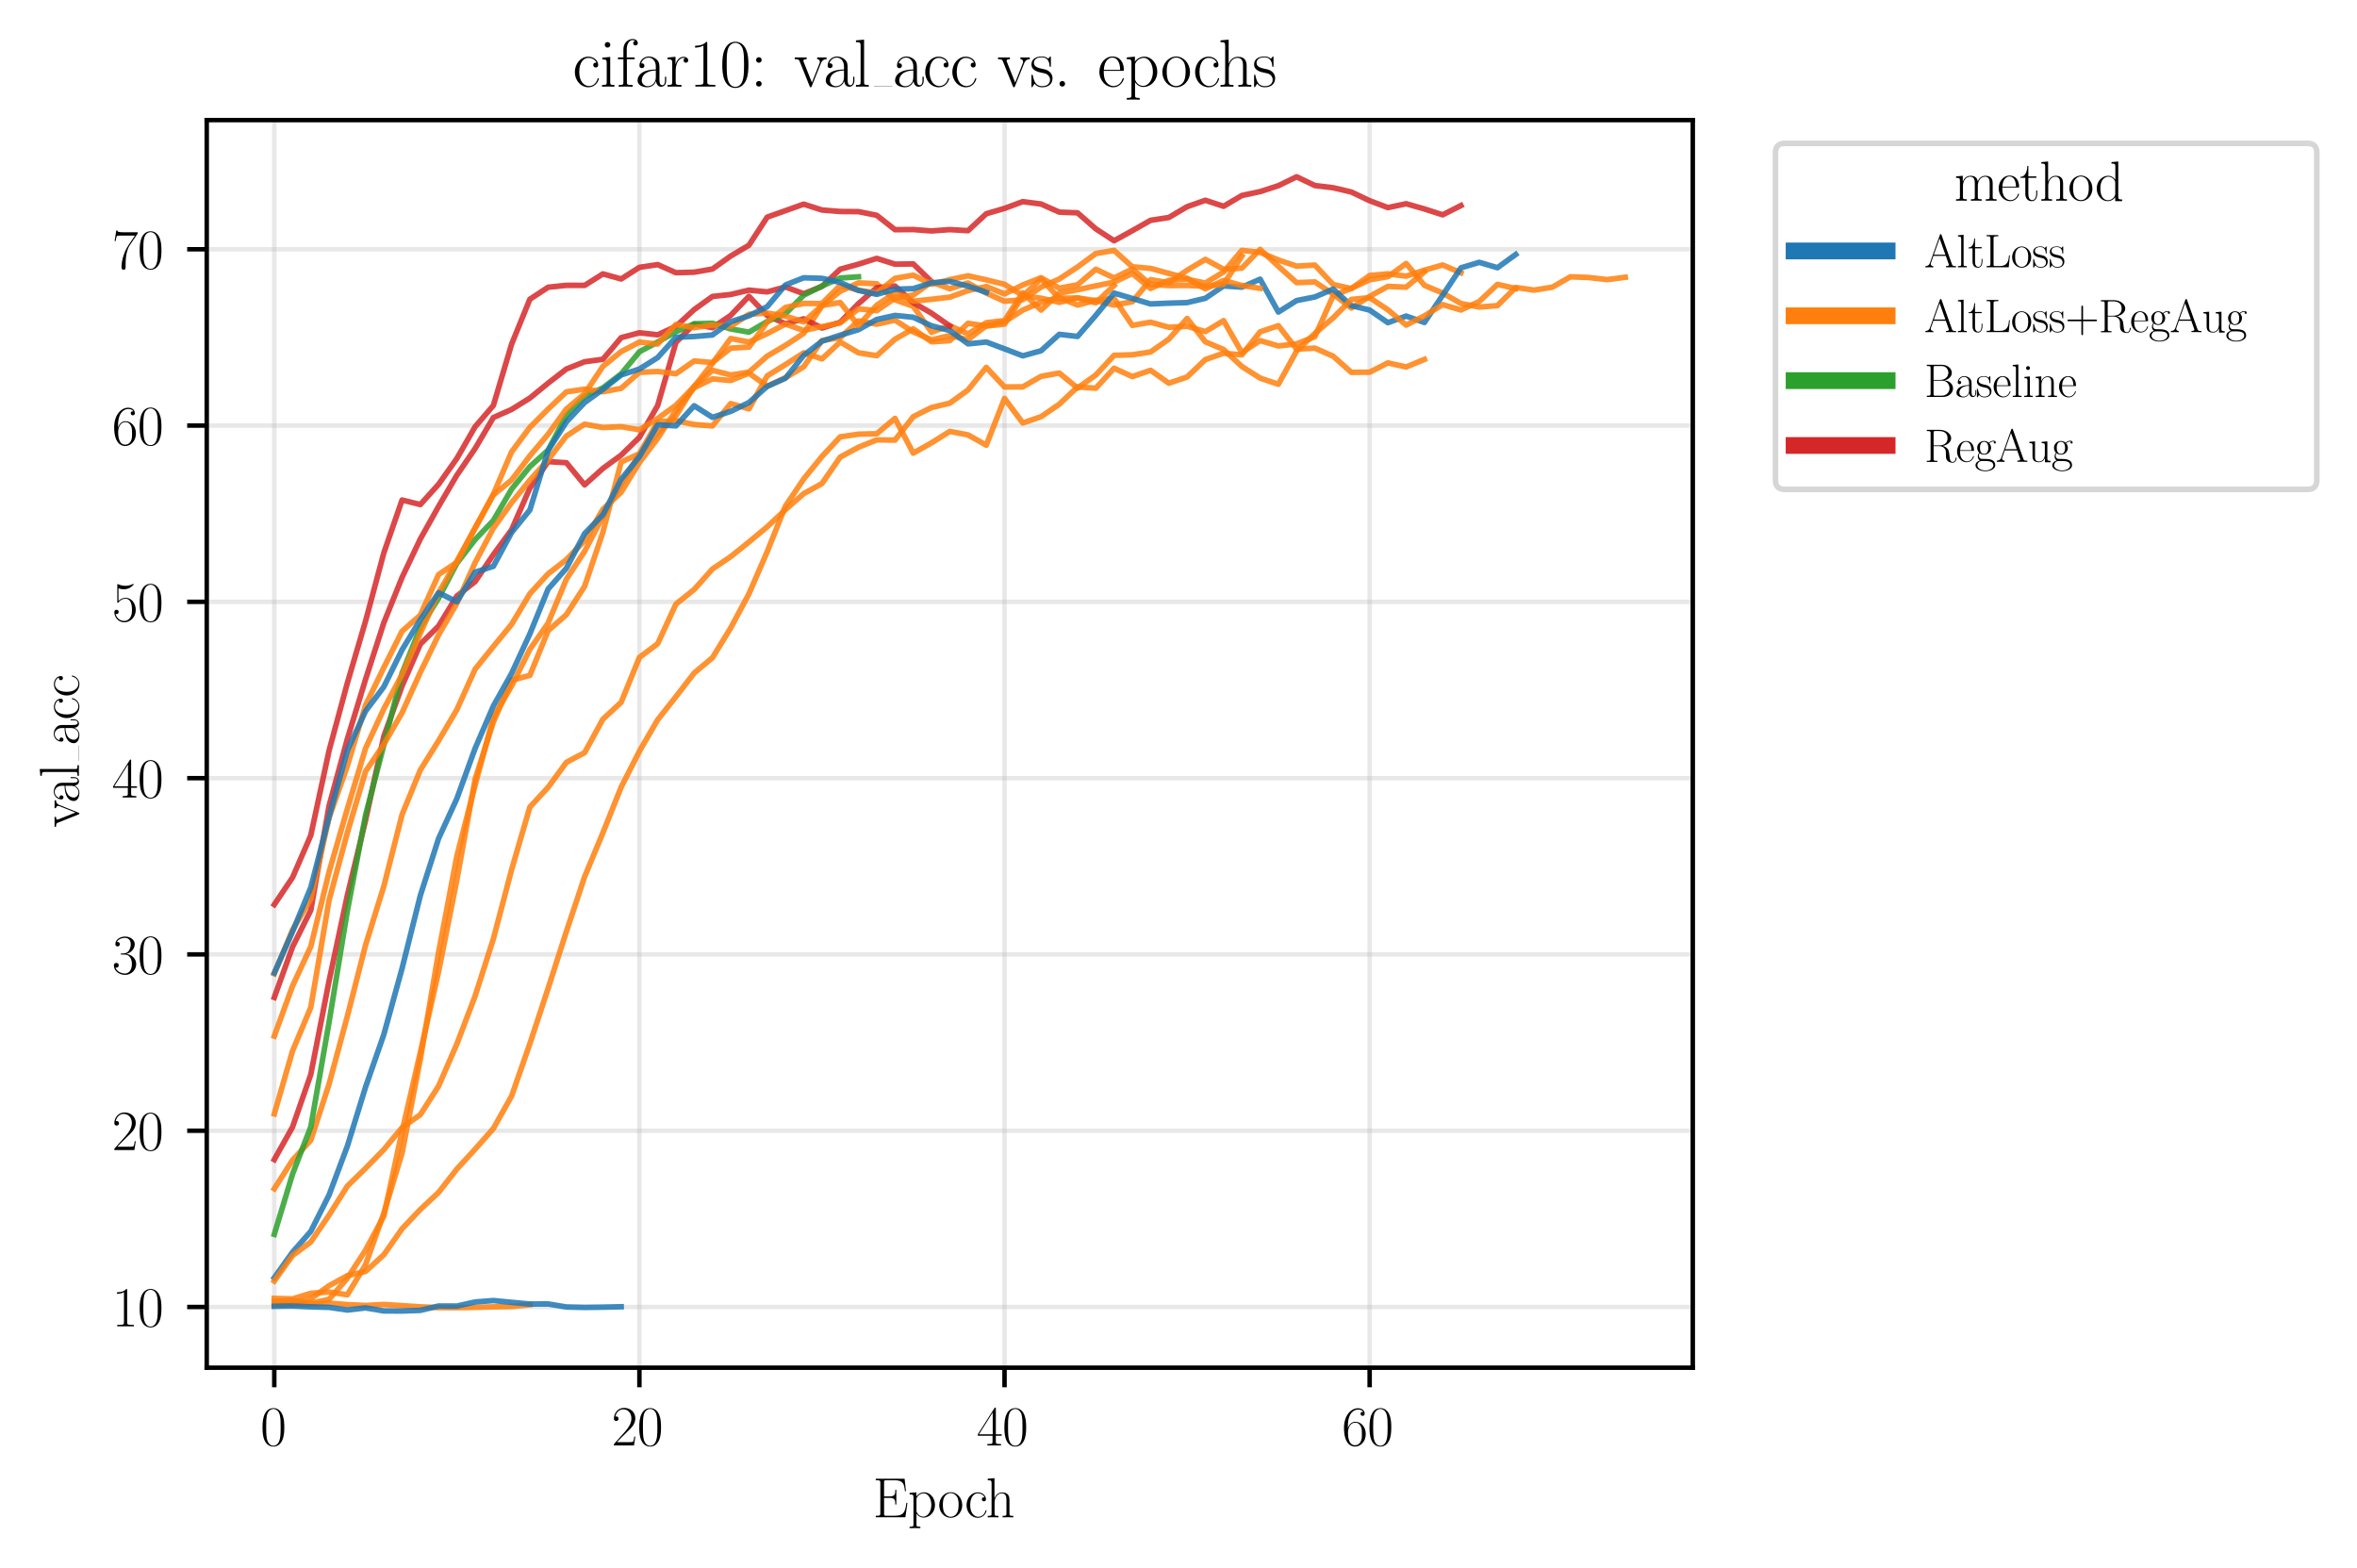 <?xml version="1.0" encoding="utf-8" standalone="no"?>
<!DOCTYPE svg PUBLIC "-//W3C//DTD SVG 1.1//EN"
  "http://www.w3.org/Graphics/SVG/1.1/DTD/svg11.dtd">
<svg xmlns:xlink="http://www.w3.org/1999/xlink" width="422.052pt" height="280.8pt" viewBox="0 0 422.052 280.8" xmlns="http://www.w3.org/2000/svg" version="1.1">
 <defs>
  <style type="text/css">*{stroke-linejoin: round; stroke-linecap: butt}</style>
 </defs>
 <g id="figure_1">
  <g id="patch_1">
   <path d="M 0 280.8 
L 422.052 280.8 
L 422.052 0 
L 0 0 
z
" style="fill: #ffffff"/>
  </g>
  <g id="axes_1">
   <g id="patch_2">
    <path d="M 37.018 244.889 
L 303.116 244.889 
L 303.116 21.502 
L 37.018 21.502 
z
" style="fill: #ffffff"/>
   </g>
   <g id="matplotlib.axis_1">
    <g id="xtick_1">
     <g id="line2d_1">
      <path d="M 49.114 244.889 
L 49.114 21.502 
" clip-path="url(#p8f5dd6052b)" style="fill: none; stroke: #b0b0b0; stroke-opacity: 0.3; stroke-width: 0.8; stroke-linecap: square"/>
     </g>
     <g id="line2d_2">
      <defs>
       <path id="mb00c932112" d="M 0 0 
L 0 3.5 
" style="stroke: #000000; stroke-width: 0.8"/>
      </defs>
      <g>
       <use xlink:href="#mb00c932112" x="49.114" y="244.889" style="stroke: #000000; stroke-width: 0.8"/>
      </g>
     </g>
     <g id="text_1">
      <!-- $\mathdefault{0}$ -->
      <g transform="translate(46.623 258.807) scale(0.1 -0.1)">
       <defs>
        <path id="CMR17-30" d="M 2688 2025 
C 2688 2416 2682 3080 2413 3591 
C 2176 4039 1798 4198 1466 4198 
C 1158 4198 768 4058 525 3597 
C 269 3118 243 2524 243 2025 
C 243 1661 250 1106 448 619 
C 723 -39 1216 -128 1466 -128 
C 1760 -128 2208 -7 2470 600 
C 2662 1042 2688 1559 2688 2025 
z
M 1466 -26 
C 1056 -26 813 325 723 812 
C 653 1188 653 1738 653 2096 
C 653 2588 653 2997 736 3387 
C 858 3929 1216 4096 1466 4096 
C 1728 4096 2067 3923 2189 3400 
C 2272 3036 2278 2607 2278 2096 
C 2278 1680 2278 1169 2202 792 
C 2067 95 1690 -26 1466 -26 
z
" transform="scale(0.016)"/>
       </defs>
       <use xlink:href="#CMR17-30" transform="scale(0.996)"/>
      </g>
     </g>
    </g>
    <g id="xtick_2">
     <g id="line2d_3">
      <path d="M 114.494 244.889 
L 114.494 21.502 
" clip-path="url(#p8f5dd6052b)" style="fill: none; stroke: #b0b0b0; stroke-opacity: 0.3; stroke-width: 0.8; stroke-linecap: square"/>
     </g>
     <g id="line2d_4">
      <g>
       <use xlink:href="#mb00c932112" x="114.494" y="244.889" style="stroke: #000000; stroke-width: 0.8"/>
      </g>
     </g>
     <g id="text_2">
      <!-- $\mathdefault{20}$ -->
      <g transform="translate(109.513 258.807) scale(0.1 -0.1)">
       <defs>
        <path id="CMR17-32" d="M 2669 989 
L 2554 989 
C 2490 536 2438 459 2413 420 
C 2381 369 1920 369 1830 369 
L 602 369 
C 832 619 1280 1072 1824 1597 
C 2214 1967 2669 2402 2669 3035 
C 2669 3790 2067 4224 1395 4224 
C 691 4224 262 3604 262 3030 
C 262 2780 448 2748 525 2748 
C 589 2748 781 2787 781 3010 
C 781 3207 614 3264 525 3264 
C 486 3264 448 3258 422 3245 
C 544 3790 915 4058 1306 4058 
C 1862 4058 2227 3617 2227 3035 
C 2227 2479 1901 2000 1536 1584 
L 262 146 
L 262 0 
L 2515 0 
L 2669 989 
z
" transform="scale(0.016)"/>
       </defs>
       <use xlink:href="#CMR17-32" transform="scale(0.996)"/>
       <use xlink:href="#CMR17-30" transform="translate(45.69 0) scale(0.996)"/>
      </g>
     </g>
    </g>
    <g id="xtick_3">
     <g id="line2d_5">
      <path d="M 179.874 244.889 
L 179.874 21.502 
" clip-path="url(#p8f5dd6052b)" style="fill: none; stroke: #b0b0b0; stroke-opacity: 0.3; stroke-width: 0.8; stroke-linecap: square"/>
     </g>
     <g id="line2d_6">
      <g>
       <use xlink:href="#mb00c932112" x="179.874" y="244.889" style="stroke: #000000; stroke-width: 0.8"/>
      </g>
     </g>
     <g id="text_3">
      <!-- $\mathdefault{40}$ -->
      <g transform="translate(174.893 258.807) scale(0.1 -0.1)">
       <defs>
        <path id="CMR17-34" d="M 2150 4122 
C 2150 4256 2144 4256 2029 4256 
L 128 1254 
L 128 1088 
L 1779 1088 
L 1779 457 
C 1779 224 1766 160 1318 160 
L 1197 160 
L 1197 0 
C 1402 0 1747 0 1965 0 
C 2182 0 2528 0 2733 0 
L 2733 160 
L 2611 160 
C 2163 160 2150 224 2150 457 
L 2150 1088 
L 2803 1088 
L 2803 1254 
L 2150 1254 
L 2150 4122 
z
M 1798 3703 
L 1798 1254 
L 256 1254 
L 1798 3703 
z
" transform="scale(0.016)"/>
       </defs>
       <use xlink:href="#CMR17-34" transform="scale(0.996)"/>
       <use xlink:href="#CMR17-30" transform="translate(45.69 0) scale(0.996)"/>
      </g>
     </g>
    </g>
    <g id="xtick_4">
     <g id="line2d_7">
      <path d="M 245.254 244.889 
L 245.254 21.502 
" clip-path="url(#p8f5dd6052b)" style="fill: none; stroke: #b0b0b0; stroke-opacity: 0.3; stroke-width: 0.8; stroke-linecap: square"/>
     </g>
     <g id="line2d_8">
      <g>
       <use xlink:href="#mb00c932112" x="245.254" y="244.889" style="stroke: #000000; stroke-width: 0.8"/>
      </g>
     </g>
     <g id="text_4">
      <!-- $\mathdefault{60}$ -->
      <g transform="translate(240.273 258.807) scale(0.1 -0.1)">
       <defs>
        <path id="CMR17-36" d="M 678 2176 
C 678 3690 1395 4032 1811 4032 
C 1946 4032 2272 4009 2400 3776 
C 2298 3776 2106 3776 2106 3553 
C 2106 3381 2246 3323 2336 3323 
C 2394 3323 2566 3348 2566 3560 
C 2566 3954 2246 4179 1805 4179 
C 1043 4179 243 3390 243 1984 
C 243 253 966 -128 1478 -128 
C 2099 -128 2688 427 2688 1283 
C 2688 2081 2170 2662 1517 2662 
C 1126 2662 838 2407 678 1960 
L 678 2176 
z
M 1478 25 
C 691 25 691 1200 691 1436 
C 691 1896 909 2560 1504 2560 
C 1613 2560 1926 2560 2138 2120 
C 2253 1870 2253 1609 2253 1289 
C 2253 944 2253 690 2118 434 
C 1978 171 1773 25 1478 25 
z
" transform="scale(0.016)"/>
       </defs>
       <use xlink:href="#CMR17-36" transform="scale(0.996)"/>
       <use xlink:href="#CMR17-30" transform="translate(45.69 0) scale(0.996)"/>
      </g>
     </g>
    </g>
    <g id="text_5">
     <!-- Epoch -->
     <g transform="translate(156.299 271.663) scale(0.1 -0.1)">
      <defs>
       <path id="CMR17-45" d="M 3885 1615 
L 3770 1615 
C 3629 676 3546 166 2419 166 
L 1530 166 
C 1274 166 1261 197 1261 414 
L 1261 2176 
L 1862 2176 
C 2464 2176 2522 1960 2522 1430 
L 2637 1430 
L 2637 3081 
L 2522 3081 
C 2522 2557 2464 2342 1862 2342 
L 1261 2342 
L 1261 3913 
C 1261 4128 1274 4160 1530 4160 
L 2406 4160 
C 3398 4160 3514 3769 3603 2929 
L 3718 2929 
L 3565 4325 
L 326 4325 
L 326 4160 
C 768 4160 838 4160 838 3874 
L 838 451 
C 838 166 768 166 326 166 
L 326 0 
L 3654 0 
L 3885 1615 
z
" transform="scale(0.016)"/>
       <path id="CMR17-70" d="M 1408 -1063 
C 998 -1063 973 -1037 973 -789 
L 973 402 
C 1158 134 1427 -38 1766 -38 
C 2406 -38 3053 523 3053 1388 
C 3053 2191 2496 2802 1837 2802 
C 1453 2802 1139 2592 960 2338 
L 960 2802 
L 198 2732 
L 198 2567 
C 576 2567 634 2528 634 2223 
L 634 -789 
C 634 -1031 608 -1063 198 -1063 
L 198 -1228 
C 352 -1216 634 -1216 800 -1216 
C 966 -1216 1254 -1216 1408 -1228 
L 1408 -1063 
z
M 973 2012 
C 973 2102 973 2235 1222 2471 
C 1254 2497 1472 2688 1792 2688 
C 2259 2688 2643 2108 2643 1382 
C 2643 656 2234 64 1728 64 
C 1498 64 1248 172 1056 472 
C 973 612 973 650 973 752 
L 973 2012 
z
" transform="scale(0.016)"/>
       <path id="CMR17-6f" d="M 2758 1356 
C 2758 2176 2163 2816 1466 2816 
C 768 2816 173 2176 173 1356 
C 173 551 768 -64 1466 -64 
C 2163 -64 2758 551 2758 1356 
z
M 1466 51 
C 1165 51 909 230 762 480 
C 602 767 582 1126 582 1408 
C 582 1677 595 2010 762 2298 
C 890 2509 1139 2714 1466 2714 
C 1754 2714 1997 2554 2150 2330 
C 2349 2029 2349 1607 2349 1408 
C 2349 1158 2336 775 2163 467 
C 1984 173 1709 51 1466 51 
z
" transform="scale(0.016)"/>
       <path id="CMR17-63" d="M 2234 2240 
C 2112 2240 1933 2240 1933 2017 
C 1933 1838 2080 1787 2163 1787 
C 2208 1787 2394 1807 2394 2024 
C 2394 2467 1958 2803 1466 2803 
C 787 2803 211 2178 211 1363 
C 211 516 813 -64 1466 -64 
C 2259 -64 2458 677 2458 748 
C 2458 774 2451 793 2406 793 
C 2362 793 2355 787 2330 703 
C 2163 180 1798 51 1523 51 
C 1114 51 621 427 621 1369 
C 621 2338 1094 2688 1472 2688 
C 1722 2688 2093 2573 2234 2240 
z
" transform="scale(0.016)"/>
       <path id="CMR17-68" d="M 2656 1933 
C 2656 2259 2592 2790 1837 2790 
C 1312 2790 1056 2368 979 2157 
L 973 2157 
L 973 4396 
L 211 4326 
L 211 4160 
C 589 4160 646 4122 646 3817 
L 646 426 
C 646 184 621 153 211 153 
L 211 -13 
C 365 0 646 0 813 0 
C 979 0 1267 0 1421 -13 
L 1421 153 
C 1011 153 986 178 986 428 
L 986 1658 
C 986 2247 1344 2688 1792 2688 
C 2266 2688 2317 2266 2317 1958 
L 2317 428 
C 2317 184 2291 153 1882 153 
L 1882 -13 
C 2035 0 2317 0 2483 0 
C 2650 0 2938 0 3091 -13 
L 3091 153 
C 2682 153 2656 178 2656 428 
L 2656 1933 
z
" transform="scale(0.016)"/>
      </defs>
      <use xlink:href="#CMR17-45" transform="scale(0.996)"/>
      <use xlink:href="#CMR17-70" transform="translate(62.586 0) scale(0.996)"/>
      <use xlink:href="#CMR17-6f" transform="translate(116.084 0) scale(0.996)"/>
      <use xlink:href="#CMR17-63" transform="translate(164.377 0) scale(0.996)"/>
      <use xlink:href="#CMR17-68" transform="translate(202.26 0) scale(0.996)"/>
     </g>
    </g>
   </g>
   <g id="matplotlib.axis_2">
    <g id="ytick_1">
     <g id="line2d_9">
      <path d="M 37.018 234.015 
L 303.116 234.015 
" clip-path="url(#p8f5dd6052b)" style="fill: none; stroke: #b0b0b0; stroke-opacity: 0.3; stroke-width: 0.8; stroke-linecap: square"/>
     </g>
     <g id="line2d_10">
      <defs>
       <path id="m8865a2178f" d="M 0 0 
L -3.5 0 
" style="stroke: #000000; stroke-width: 0.8"/>
      </defs>
      <g>
       <use xlink:href="#m8865a2178f" x="37.018" y="234.015" style="stroke: #000000; stroke-width: 0.8"/>
      </g>
     </g>
     <g id="text_6">
      <!-- $\mathdefault{10}$ -->
      <g transform="translate(20.056 237.474) scale(0.1 -0.1)">
       <defs>
        <path id="CMR17-31" d="M 1702 4058 
C 1702 4192 1696 4192 1606 4192 
C 1357 3916 979 3827 621 3827 
C 602 3827 570 3827 563 3808 
C 557 3795 557 3782 557 3648 
C 755 3648 1088 3686 1344 3839 
L 1344 461 
C 1344 236 1331 160 781 160 
L 589 160 
L 589 0 
C 896 0 1216 0 1523 0 
C 1830 0 2150 0 2458 0 
L 2458 160 
L 2266 160 
C 1715 160 1702 230 1702 458 
L 1702 4058 
z
" transform="scale(0.016)"/>
       </defs>
       <use xlink:href="#CMR17-31" transform="scale(0.996)"/>
       <use xlink:href="#CMR17-30" transform="translate(45.69 0) scale(0.996)"/>
      </g>
     </g>
    </g>
    <g id="ytick_2">
     <g id="line2d_11">
      <path d="M 37.018 202.452 
L 303.116 202.452 
" clip-path="url(#p8f5dd6052b)" style="fill: none; stroke: #b0b0b0; stroke-opacity: 0.3; stroke-width: 0.8; stroke-linecap: square"/>
     </g>
     <g id="line2d_12">
      <g>
       <use xlink:href="#m8865a2178f" x="37.018" y="202.452" style="stroke: #000000; stroke-width: 0.8"/>
      </g>
     </g>
     <g id="text_7">
      <!-- $\mathdefault{20}$ -->
      <g transform="translate(20.056 205.911) scale(0.1 -0.1)">
       <use xlink:href="#CMR17-32" transform="scale(0.996)"/>
       <use xlink:href="#CMR17-30" transform="translate(45.69 0) scale(0.996)"/>
      </g>
     </g>
    </g>
    <g id="ytick_3">
     <g id="line2d_13">
      <path d="M 37.018 170.888 
L 303.116 170.888 
" clip-path="url(#p8f5dd6052b)" style="fill: none; stroke: #b0b0b0; stroke-opacity: 0.3; stroke-width: 0.8; stroke-linecap: square"/>
     </g>
     <g id="line2d_14">
      <g>
       <use xlink:href="#m8865a2178f" x="37.018" y="170.888" style="stroke: #000000; stroke-width: 0.8"/>
      </g>
     </g>
     <g id="text_8">
      <!-- $\mathdefault{30}$ -->
      <g transform="translate(20.056 174.348) scale(0.1 -0.1)">
       <defs>
        <path id="CMR17-33" d="M 1414 2157 
C 1984 2157 2234 1662 2234 1090 
C 2234 320 1824 25 1453 25 
C 1114 25 563 194 390 693 
C 422 680 454 680 486 680 
C 640 680 755 782 755 948 
C 755 1133 614 1216 486 1216 
C 378 1216 211 1165 211 926 
C 211 335 787 -128 1466 -128 
C 2176 -128 2720 430 2720 1085 
C 2720 1707 2208 2157 1600 2227 
C 2086 2328 2554 2756 2554 3329 
C 2554 3820 2048 4179 1472 4179 
C 890 4179 378 3829 378 3329 
C 378 3110 544 3072 627 3072 
C 762 3072 877 3155 877 3321 
C 877 3486 762 3569 627 3569 
C 602 3569 570 3569 544 3557 
C 730 3959 1235 4032 1459 4032 
C 1683 4032 2106 3925 2106 3320 
C 2106 3143 2080 2828 1862 2550 
C 1670 2304 1453 2304 1242 2284 
C 1210 2284 1062 2269 1037 2269 
C 992 2263 966 2257 966 2208 
C 966 2163 973 2157 1101 2157 
L 1414 2157 
z
" transform="scale(0.016)"/>
       </defs>
       <use xlink:href="#CMR17-33" transform="scale(0.996)"/>
       <use xlink:href="#CMR17-30" transform="translate(45.69 0) scale(0.996)"/>
      </g>
     </g>
    </g>
    <g id="ytick_4">
     <g id="line2d_15">
      <path d="M 37.018 139.325 
L 303.116 139.325 
" clip-path="url(#p8f5dd6052b)" style="fill: none; stroke: #b0b0b0; stroke-opacity: 0.3; stroke-width: 0.8; stroke-linecap: square"/>
     </g>
     <g id="line2d_16">
      <g>
       <use xlink:href="#m8865a2178f" x="37.018" y="139.325" style="stroke: #000000; stroke-width: 0.8"/>
      </g>
     </g>
     <g id="text_9">
      <!-- $\mathdefault{40}$ -->
      <g transform="translate(20.056 142.784) scale(0.1 -0.1)">
       <use xlink:href="#CMR17-34" transform="scale(0.996)"/>
       <use xlink:href="#CMR17-30" transform="translate(45.69 0) scale(0.996)"/>
      </g>
     </g>
    </g>
    <g id="ytick_5">
     <g id="line2d_17">
      <path d="M 37.018 107.762 
L 303.116 107.762 
" clip-path="url(#p8f5dd6052b)" style="fill: none; stroke: #b0b0b0; stroke-opacity: 0.3; stroke-width: 0.8; stroke-linecap: square"/>
     </g>
     <g id="line2d_18">
      <g>
       <use xlink:href="#m8865a2178f" x="37.018" y="107.762" style="stroke: #000000; stroke-width: 0.8"/>
      </g>
     </g>
     <g id="text_10">
      <!-- $\mathdefault{50}$ -->
      <g transform="translate(20.056 111.221) scale(0.1 -0.1)">
       <defs>
        <path id="CMR17-35" d="M 730 3692 
C 794 3666 1056 3584 1325 3584 
C 1920 3584 2246 3911 2432 4100 
C 2432 4157 2432 4192 2394 4192 
C 2387 4192 2374 4192 2323 4163 
C 2099 4058 1837 3973 1517 3973 
C 1325 3973 1037 3999 723 4139 
C 653 4171 640 4171 634 4171 
C 602 4171 595 4164 595 4037 
L 595 2203 
C 595 2089 595 2057 659 2057 
C 691 2057 704 2070 736 2114 
C 941 2401 1222 2522 1542 2522 
C 1766 2522 2246 2382 2246 1289 
C 2246 1085 2246 715 2054 421 
C 1894 159 1645 25 1370 25 
C 947 25 518 320 403 814 
C 429 807 480 795 506 795 
C 589 795 749 840 749 1038 
C 749 1210 627 1280 506 1280 
C 358 1280 262 1190 262 1011 
C 262 454 704 -128 1382 -128 
C 2042 -128 2669 440 2669 1264 
C 2669 2030 2170 2624 1549 2624 
C 1222 2624 947 2503 730 2274 
L 730 3692 
z
" transform="scale(0.016)"/>
       </defs>
       <use xlink:href="#CMR17-35" transform="scale(0.996)"/>
       <use xlink:href="#CMR17-30" transform="translate(45.69 0) scale(0.996)"/>
      </g>
     </g>
    </g>
    <g id="ytick_6">
     <g id="line2d_19">
      <path d="M 37.018 76.198 
L 303.116 76.198 
" clip-path="url(#p8f5dd6052b)" style="fill: none; stroke: #b0b0b0; stroke-opacity: 0.3; stroke-width: 0.8; stroke-linecap: square"/>
     </g>
     <g id="line2d_20">
      <g>
       <use xlink:href="#m8865a2178f" x="37.018" y="76.198" style="stroke: #000000; stroke-width: 0.8"/>
      </g>
     </g>
     <g id="text_11">
      <!-- $\mathdefault{60}$ -->
      <g transform="translate(20.056 79.658) scale(0.1 -0.1)">
       <use xlink:href="#CMR17-36" transform="scale(0.996)"/>
       <use xlink:href="#CMR17-30" transform="translate(45.69 0) scale(0.996)"/>
      </g>
     </g>
    </g>
    <g id="ytick_7">
     <g id="line2d_21">
      <path d="M 37.018 44.635 
L 303.116 44.635 
" clip-path="url(#p8f5dd6052b)" style="fill: none; stroke: #b0b0b0; stroke-opacity: 0.3; stroke-width: 0.8; stroke-linecap: square"/>
     </g>
     <g id="line2d_22">
      <g>
       <use xlink:href="#m8865a2178f" x="37.018" y="44.635" style="stroke: #000000; stroke-width: 0.8"/>
      </g>
     </g>
     <g id="text_12">
      <!-- $\mathdefault{70}$ -->
      <g transform="translate(20.056 48.094) scale(0.1 -0.1)">
       <defs>
        <path id="CMR17-37" d="M 2886 3941 
L 2886 4081 
L 1382 4081 
C 634 4081 621 4165 595 4288 
L 480 4288 
L 294 3094 
L 410 3094 
C 429 3215 474 3540 550 3661 
C 589 3712 1062 3712 1171 3712 
L 2579 3712 
L 1869 2661 
C 1395 1954 1069 999 1069 165 
C 1069 89 1069 -128 1299 -128 
C 1530 -128 1530 89 1530 171 
L 1530 465 
C 1530 1508 1709 2196 2003 2636 
L 2886 3941 
z
" transform="scale(0.016)"/>
       </defs>
       <use xlink:href="#CMR17-37" transform="scale(0.996)"/>
       <use xlink:href="#CMR17-30" transform="translate(45.69 0) scale(0.996)"/>
      </g>
     </g>
    </g>
    <g id="text_13">
     <!-- val_acc -->
     <g transform="translate(14.118 148.134) rotate(-90) scale(0.1 -0.1)">
      <defs>
       <path id="CMR17-76" d="M 2502 2163 
C 2560 2304 2662 2560 3034 2560 
L 3034 2726 
C 2912 2726 2752 2726 2630 2726 
C 2496 2726 2285 2726 2157 2732 
L 2157 2566 
C 2317 2553 2406 2477 2406 2311 
C 2406 2253 2406 2240 2368 2151 
L 1664 377 
L 902 2286 
C 864 2369 864 2381 864 2407 
C 864 2560 1075 2560 1171 2560 
L 1171 2732 
C 1018 2726 736 2726 576 2726 
C 403 2726 205 2726 64 2732 
L 64 2560 
C 307 2560 442 2560 518 2362 
L 1446 44 
C 1485 -51 1491 -64 1549 -64 
C 1606 -64 1613 -51 1651 44 
L 2502 2163 
z
" transform="scale(0.016)"/>
       <path id="CMR17-61" d="M 2304 1653 
C 2304 2072 2304 2294 2035 2543 
C 1798 2752 1523 2816 1306 2816 
C 800 2816 435 2407 435 1971 
C 435 1728 627 1728 666 1728 
C 749 1728 896 1778 896 1954 
C 896 2112 774 2181 666 2181 
C 640 2181 608 2174 589 2168 
C 723 2592 1069 2714 1293 2714 
C 1613 2714 1965 2429 1965 1885 
L 1965 1600 
C 1587 1600 1133 1549 774 1357 
C 371 1133 256 813 256 570 
C 256 77 832 -64 1171 -64 
C 1523 -64 1850 139 1990 511 
C 2003 233 2182 -18 2464 -18 
C 2598 -18 2938 70 2938 567 
L 2938 920 
L 2822 920 
L 2822 562 
C 2822 178 2650 128 2566 128 
C 2304 128 2304 458 2304 738 
L 2304 1653 
z
M 1965 870 
C 1965 317 1568 38 1216 38 
C 896 38 646 275 646 570 
C 646 761 730 1100 1101 1305 
C 1408 1478 1760 1504 1965 1504 
L 1965 870 
z
" transform="scale(0.016)"/>
       <path id="CMR17-6c" d="M 979 4396 
L 218 4326 
L 218 4160 
C 595 4160 653 4122 653 3817 
L 653 426 
C 653 184 627 153 218 153 
L 218 -13 
C 371 0 653 0 813 0 
C 979 0 1261 0 1414 -13 
L 1414 153 
C 1005 153 979 178 979 426 
L 979 4396 
z
" transform="scale(0.016)"/>
      </defs>
      <use xlink:href="#CMR17-76" transform="scale(0.996)"/>
      <use xlink:href="#CMR17-61" transform="translate(43.088 0) scale(0.996)"/>
      <use xlink:href="#CMR17-6c" transform="translate(88.779 0) scale(0.996)"/>
      <use xlink:href="#CMR17-61" transform="translate(146.547 0) scale(0.996)"/>
      <use xlink:href="#CMR17-63" transform="translate(192.237 0) scale(0.996)"/>
      <use xlink:href="#CMR17-63" transform="translate(232.723 0) scale(0.996)"/>
      <path d="M 119.132 0 
L 146.547 0 
L 146.547 0.399 
L 119.132 0.399 
L 119.132 0 
z
"/>
     </g>
    </g>
   </g>
   <g id="line2d_23">
    <path d="M 49.114 212.847 
L 52.383 207.723 
L 55.652 204.156 
L 58.921 194.119 
L 62.19 181.986 
L 65.459 169.209 
L 68.728 158.692 
L 71.997 145.84 
L 75.266 137.873 
L 78.535 132.621 
L 81.804 127.066 
L 85.073 119.819 
L 88.342 115.754 
L 91.611 111.777 
L 94.88 106.31 
L 98.149 102.737 
L 101.418 100.199 
L 104.687 96.778 
L 107.956 91.185 
L 111.225 88.129 
L 114.494 82.814 
L 117.763 78.496 
L 121.032 73.484 
L 124.301 69.419 
L 127.57 67.84 
L 130.839 68.131 
L 134.108 66.805 
L 137.377 69.153 
L 140.646 67.638 
L 143.915 65.669 
L 147.184 60.972 
L 150.453 60.455 
L 153.722 57.462 
L 156.991 58.043 
L 160.26 57.323 
L 163.529 59.419 
L 166.798 60.859 
L 170.067 60.076 
L 173.336 60.808 
L 176.605 58.333 
L 179.874 57.626 
L 183.143 55.518 
L 186.412 54.129 
L 189.681 53.296 
L 192.95 54.622 
L 196.219 53.763 
L 199.488 53.435 
L 202.757 58.258 
L 206.026 57.69 
L 209.295 58.599 
L 212.564 58.422 
L 215.833 59.369 
L 219.102 57.412 
L 222.371 63.118 
L 225.64 60.985 
L 228.909 61.944 
L 232.178 61.566 
L 235.447 60.278 
L 238.716 52.955 
L 241.985 51.629 
L 245.254 50.089 
L 248.523 49.534 
L 251.792 47.185 
L 255.061 51.087 
L 258.33 52.463 
L 261.599 54.344 
L 264.868 54.975 
L 268.137 54.723 
L 271.406 51.465 
L 274.675 51.945 
L 277.944 51.427 
L 281.213 49.559 
L 284.482 49.685 
L 287.751 50.064 
L 291.02 49.643 
" clip-path="url(#p8f5dd6052b)" style="fill: none; stroke: #ff7f0e; stroke-opacity: 0.85; stroke-linecap: square"/>
   </g>
   <g id="line2d_24">
    <path d="M 49.114 232.479 
L 52.383 232.563 
L 55.652 231.566 
L 58.921 231.326 
L 62.19 231.831 
L 65.459 226.452 
L 68.728 217.236 
L 71.997 206.429 
L 75.266 189.637 
L 78.535 170.522 
L 81.804 153.289 
L 85.073 140.575 
L 88.342 128.429 
L 91.611 122.824 
L 94.88 116.259 
L 98.149 111.562 
L 101.418 103.696 
L 104.687 98.709 
L 107.956 92.46 
L 111.225 86.639 
L 114.494 81.337 
L 117.763 77.461 
L 121.032 74.469 
L 124.301 69.166 
L 127.57 66.3 
L 130.839 67.146 
L 134.108 66.628 
L 137.377 63.762 
L 140.646 61.831 
L 143.915 59.684 
L 147.184 54.773 
L 150.453 52.147 
L 153.722 50.645 
L 156.991 50.809 
L 160.26 53.675 
L 163.529 54.836 
L 166.798 59.495 
L 170.067 58.321 
L 173.336 59.798 
L 176.605 57.778 
L 179.874 57.399 
L 183.143 52.412 
L 186.412 55.518 
L 189.681 52.501 
L 192.95 51.882 
L 196.219 51.175 
L 199.488 50.518 
L 202.757 48.965 
L 206.026 51.642 
L 209.295 50.19 
L 212.564 50.013 
L 215.833 50.67 
L 219.102 48.7 
L 222.371 44.824 
L 225.64 45.19 
L 228.909 46.554 
L 232.178 47.652 
L 235.447 47.463 
L 238.716 50.948 
L 241.985 51.667 
L 245.254 49.332 
L 248.523 49.029 
L 251.792 49.445 
L 255.061 48.372 
L 258.33 47.444 
L 261.599 48.843 
" clip-path="url(#p8f5dd6052b)" style="fill: none; stroke: #ff7f0e; stroke-opacity: 0.85; stroke-linecap: square"/>
   </g>
   <g id="line2d_25">
    <path d="M 49.114 233.047 
L 52.383 232.847 
L 55.652 233.333 
L 58.921 232.652 
L 62.19 228.877 
L 65.459 223.826 
L 68.728 217.728 
L 71.997 202.565 
L 75.266 188.438 
L 78.535 173.969 
L 81.804 157.569 
L 85.073 139.527 
L 88.342 129.288 
L 91.611 121.788 
L 94.88 120.93 
L 98.149 112.913 
L 101.418 110.059 
L 104.687 104.971 
L 107.956 95.3 
L 111.225 82.713 
L 114.494 81.248 
L 117.763 75.529 
L 121.032 75.315 
L 124.301 76.009 
L 127.57 76.261 
L 130.839 72.259 
L 134.108 73.206 
L 137.377 67.297 
L 140.646 65.277 
L 143.915 63.169 
L 147.184 64.255 
L 150.453 61.237 
L 153.722 63.169 
L 156.991 63.687 
L 160.26 60.732 
L 163.529 58.876 
L 166.798 61.199 
L 170.067 60.997 
L 173.336 57.892 
L 176.605 58.384 
L 179.874 58.03 
L 183.143 53.006 
L 186.412 49.925 
L 189.681 53.397 
L 192.95 53.346 
L 196.219 53.814 
L 199.488 54.622 
L 202.757 54.028 
L 206.026 50.076 
L 209.295 50.632 
L 212.564 48.385 
L 215.833 46.44 
L 219.102 48.208 
L 222.371 48.006 
L 225.64 44.648 
L 228.909 47.678 
L 232.178 50.607 
L 235.447 50.48 
L 238.716 52.652 
L 241.985 55.152 
L 245.254 53.069 
L 248.523 51.276 
L 251.792 51.421 
L 255.061 48.675 
" clip-path="url(#p8f5dd6052b)" style="fill: none; stroke: #ff7f0e; stroke-opacity: 0.85; stroke-linecap: square"/>
   </g>
   <g id="line2d_26">
    <path d="M 49.114 228.776 
L 52.383 224.199 
L 55.652 220.468 
L 58.921 213.966 
L 62.19 205.242 
L 65.459 194.637 
L 68.728 185.231 
L 71.997 173.388 
L 75.266 160.346 
L 78.535 150.132 
L 81.804 142.999 
L 85.073 133.997 
L 88.342 126.409 
L 91.611 120.564 
L 94.88 113.494 
L 98.149 105.464 
L 101.418 101.752 
L 104.687 95.528 
L 107.956 92.157 
L 111.225 85.819 
L 114.494 81.766 
L 117.763 76.059 
L 121.032 76.249 
L 124.301 72.651 
L 127.57 74.721 
L 130.839 73.661 
L 134.108 72.07 
L 137.377 69.179 
L 140.646 67.714 
L 143.915 63.623 
L 147.184 61.086 
L 150.453 60.013 
L 153.722 59.028 
L 156.991 57.197 
L 160.26 56.478 
L 163.529 56.806 
L 166.798 58.333 
L 170.067 59.179 
L 173.336 61.566 
L 176.605 61.237 
L 179.874 62.462 
L 183.143 63.712 
L 186.412 62.803 
L 189.681 59.861 
L 192.95 60.24 
L 196.219 56.465 
L 199.488 52.475 
L 202.757 53.435 
L 206.026 54.42 
L 209.295 54.281 
L 212.564 54.18 
L 215.833 53.41 
L 219.102 51.2 
L 222.371 51.415 
L 225.64 49.988 
L 228.909 55.872 
L 232.178 53.814 
L 235.447 53.17 
L 238.716 51.768 
L 241.985 54.723 
L 245.254 55.518 
L 248.523 57.778 
L 251.792 56.591 
L 255.061 57.74 
L 258.33 52.854 
L 261.599 47.955 
L 264.868 46.971 
L 268.137 47.933 
L 271.406 45.561 
" clip-path="url(#p8f5dd6052b)" style="fill: none; stroke: #1f77b4; stroke-opacity: 0.85; stroke-linecap: square"/>
   </g>
   <g id="line2d_27">
    <path d="M 49.114 161.966 
L 52.383 157.111 
L 55.652 149.564 
L 58.921 134.414 
L 62.19 122.319 
L 65.459 111.208 
L 68.728 99 
L 71.997 89.531 
L 75.266 90.339 
L 78.535 86.703 
L 81.804 82.094 
L 85.073 76.413 
L 88.342 72.6 
L 91.611 61.616 
L 94.88 53.574 
L 98.149 51.427 
L 101.418 51.087 
L 104.687 51.099 
L 107.956 49.041 
L 111.225 49.95 
L 114.494 47.867 
L 117.763 47.375 
L 121.032 48.827 
L 124.301 48.738 
L 127.57 48.17 
L 130.839 45.847 
L 134.108 43.903 
L 137.377 38.878 
L 140.646 37.716 
L 143.915 36.555 
L 147.184 37.603 
L 150.453 37.868 
L 153.722 37.893 
L 156.991 38.55 
L 160.26 41.125 
L 163.529 41.1 
L 166.798 41.352 
L 170.067 41.112 
L 173.336 41.302 
L 176.605 38.272 
L 179.874 37.312 
L 183.143 36.1 
L 186.412 36.529 
L 189.681 37.981 
L 192.95 38.108 
L 196.219 40.974 
L 199.488 43.107 
L 202.757 41.302 
L 206.026 39.446 
L 209.295 38.941 
L 212.564 37.009 
L 215.833 35.86 
L 219.102 36.934 
L 222.371 35.002 
L 225.64 34.307 
L 228.909 33.247 
L 232.178 31.656 
L 235.447 33.222 
L 238.716 33.613 
L 241.985 34.383 
L 245.254 35.936 
L 248.523 37.173 
L 251.792 36.479 
L 255.061 37.413 
L 258.33 38.464 
L 261.599 36.807 
" clip-path="url(#p8f5dd6052b)" style="fill: none; stroke: #d62728; stroke-opacity: 0.85; stroke-linecap: square"/>
   </g>
   <g id="line2d_28">
    <path d="M 49.114 207.628 
L 52.383 201.789 
L 55.652 192.377 
L 58.921 175.648 
L 62.19 160.346 
L 65.459 146.862 
L 68.728 131.838 
L 71.997 122.836 
L 75.266 115.324 
L 78.535 112.092 
L 81.804 106.714 
L 85.073 104.138 
L 88.342 99.303 
L 91.611 94.846 
L 94.88 87.397 
L 98.149 82.65 
L 101.418 82.852 
L 104.687 86.816 
L 107.956 83.875 
L 111.225 81.488 
L 114.494 78.307 
L 117.763 72.613 
L 121.032 61.3 
L 124.301 58.018 
L 127.57 58.674 
L 130.839 56.465 
L 134.108 53.056 
L 137.377 56.49 
L 140.646 57.98 
L 143.915 57.084 
L 147.184 58.737 
L 150.453 57.702 
L 153.722 54.356 
L 156.991 51.516 
L 160.26 51.213 
L 163.529 54.18 
L 166.798 56.077 
L 170.067 58.354 
" clip-path="url(#p8f5dd6052b)" style="fill: none; stroke: #d62728; stroke-opacity: 0.85; stroke-linecap: square"/>
   </g>
   <g id="line2d_29">
    <path d="M 49.114 178.59 
L 52.383 169.547 
L 55.652 162.972 
L 58.921 144.287 
L 62.19 132.331 
L 65.459 121.637 
L 68.728 111.511 
L 71.997 103.381 
L 75.266 96.5 
L 78.535 90.667 
L 81.804 85.087 
L 85.073 80.314 
L 88.342 74.759 
L 91.611 73.307 
L 94.88 71.274 
L 98.149 68.598 
L 101.418 66.073 
L 104.687 64.772 
L 107.956 64.33 
L 111.225 60.455 
L 114.494 59.583 
L 117.763 59.949 
L 121.032 58.434 
L 124.301 55.43 
L 127.57 53.081 
L 130.839 52.728 
L 134.108 51.945 
L 137.377 52.261 
L 140.646 51.377 
L 143.915 52.589 
L 147.184 51.289 
L 150.453 48.195 
L 153.722 47.299 
L 156.991 46.264 
L 160.26 47.299 
L 163.529 47.255 
L 166.798 50.422 
" clip-path="url(#p8f5dd6052b)" style="fill: none; stroke: #d62728; stroke-opacity: 0.85; stroke-linecap: square"/>
   </g>
   <g id="line2d_30">
    <path d="M 49.114 221.011 
L 52.383 210.216 
L 55.652 201.757 
L 58.921 183.034 
L 62.19 163.162 
L 65.459 145.941 
L 68.728 133.429 
L 71.997 120.501 
L 75.266 112.37 
L 78.535 107.093 
L 81.804 100.868 
L 85.073 96.613 
L 88.342 93.192 
L 91.611 87.574 
L 94.88 83.546 
L 98.149 80.592 
L 101.418 74.368 
L 104.687 70.971 
L 107.956 69.444 
L 111.225 66.944 
L 114.494 62.992 
L 117.763 61.237 
L 121.032 59.394 
L 124.301 57.967 
L 127.57 57.879 
L 130.839 58.902 
L 134.108 59.47 
L 137.377 57.563 
L 140.646 56.187 
L 143.915 52.854 
L 147.184 51.213 
L 150.453 49.78 
L 153.722 49.559 
" clip-path="url(#p8f5dd6052b)" style="fill: none; stroke: #2ca02c; stroke-opacity: 0.85; stroke-linecap: square"/>
   </g>
   <g id="line2d_31">
    <path d="M 49.114 233.699 
L 52.383 233.51 
L 55.652 232.538 
L 58.921 230.202 
L 62.19 228.409 
L 65.459 227.652 
L 68.728 224.66 
L 71.997 220.001 
L 75.266 216.554 
L 78.535 213.499 
L 81.804 209.32 
L 85.073 205.76 
L 88.342 202.06 
L 91.611 196.24 
L 94.88 186.872 
L 98.149 176.961 
L 101.418 166.798 
L 104.687 156.975 
L 107.956 149.11 
L 111.225 140.941 
L 114.494 134.515 
L 117.763 128.871 
L 121.032 124.743 
L 124.301 120.501 
L 127.57 117.761 
L 130.839 112.433 
L 134.108 106.322 
L 137.377 98.785 
L 140.646 90.604 
L 143.915 85.756 
L 147.184 81.728 
L 150.453 78.218 
L 153.722 77.739 
L 156.991 77.663 
L 160.26 74.911 
L 163.529 81.135 
L 166.798 79.292 
L 170.067 77.246 
L 173.336 77.865 
L 176.605 79.708 
L 179.874 71.338 
L 183.143 75.731 
L 186.412 74.608 
L 189.681 72.373 
L 192.95 69.28 
L 196.219 69.507 
L 199.488 65.934 
L 202.757 67.424 
L 206.026 66.3 
L 209.295 68.61 
L 212.564 67.499 
L 215.833 64.381 
L 219.102 63.245 
L 222.371 63.535 
L 225.64 59.419 
L 228.909 58.308 
L 232.178 62.512 
L 235.447 62.336 
L 238.716 63.775 
L 241.985 66.666 
L 245.254 66.641 
L 248.523 64.974 
L 251.792 65.703 
L 255.061 64.352 
" clip-path="url(#p8f5dd6052b)" style="fill: none; stroke: #ff7f0e; stroke-opacity: 0.85; stroke-linecap: square"/>
   </g>
   <g id="line2d_32">
    <path d="M 49.114 233.426 
L 52.383 233.605 
L 55.652 233.535 
L 58.921 233.333 
L 62.19 233.586 
L 65.459 233.737 
L 68.728 233.561 
L 71.997 233.775 
L 75.266 233.99 
L 78.535 234.129 
L 81.804 234.141 
L 85.073 234.078 
L 88.342 233.99 
L 91.611 233.936 
L 94.88 233.615 
" clip-path="url(#p8f5dd6052b)" style="fill: none; stroke: #ff7f0e; stroke-opacity: 0.85; stroke-linecap: square"/>
   </g>
   <g id="line2d_33">
    <path d="M 49.114 229.365 
L 52.383 224.799 
L 55.652 222.375 
L 58.921 217.564 
L 62.19 212.375 
L 65.459 209.181 
L 68.728 205.835 
L 71.997 201.884 
L 75.266 199.586 
L 78.535 194.46 
L 81.804 186.935 
L 85.073 178.337 
L 88.342 168.111 
L 91.611 155.713 
L 94.88 144.501 
L 98.149 140.966 
L 101.418 136.497 
L 104.687 134.755 
L 107.956 128.77 
L 111.225 125.74 
L 114.494 117.71 
L 117.763 115.261 
L 121.032 108.166 
L 124.301 105.552 
L 127.57 101.878 
L 130.839 99.669 
L 134.108 97.043 
L 137.377 94.328 
L 140.646 91.248 
L 143.915 88.382 
L 147.184 86.576 
L 150.453 81.842 
L 153.722 80.074 
L 156.991 78.761 
L 160.26 78.799 
L 163.529 74.608 
L 166.798 72.966 
L 170.067 72.183 
L 173.336 69.823 
L 176.605 65.782 
L 179.874 69.28 
L 183.143 69.267 
L 186.412 67.386 
L 189.681 66.792 
L 192.95 69.482 
L 196.219 67.146 
L 199.488 63.623 
L 202.757 63.522 
L 206.026 63.017 
L 209.295 60.72 
L 212.564 57.02 
L 215.833 61.199 
L 219.102 62.588 
L 222.371 65.618 
L 225.64 67.701 
L 228.909 68.8 
L 232.178 62.841 
L 235.447 59.697 
L 238.716 56.919 
L 241.985 53.612 
L 245.254 53.296 
L 248.523 55.468 
L 251.792 58.207 
L 255.061 56.553 
L 258.33 54.546 
L 261.599 55.505 
L 264.868 53.99 
L 268.137 50.916 
L 271.406 51.663 
" clip-path="url(#p8f5dd6052b)" style="fill: none; stroke: #ff7f0e; stroke-opacity: 0.85; stroke-linecap: square"/>
   </g>
   <g id="line2d_34">
    <path d="M 49.114 233.889 
L 52.383 233.841 
L 55.652 233.99 
L 58.921 234.078 
L 62.19 234.558 
L 65.459 234.179 
L 68.728 234.722 
L 71.997 234.735 
L 75.266 234.621 
L 78.535 233.838 
L 81.804 233.851 
L 85.073 233.119 
L 88.342 232.866 
L 91.611 233.182 
L 94.88 233.485 
L 98.149 233.472 
L 101.418 234.015 
L 104.687 234.091 
L 107.956 234.047 
L 111.225 233.973 
" clip-path="url(#p8f5dd6052b)" style="fill: none; stroke: #1f77b4; stroke-opacity: 0.85; stroke-linecap: square"/>
   </g>
   <g id="line2d_35">
    <path d="M 49.114 199.443 
L 52.383 188.169 
L 55.652 180.37 
L 58.921 161.192 
L 62.19 149.122 
L 65.459 138.113 
L 68.728 133.277 
L 71.997 127.609 
L 75.266 120.387 
L 78.535 113.67 
L 81.804 108.039 
L 85.073 100.742 
L 88.342 94.568 
L 91.611 89.998 
L 94.88 85.97 
L 98.149 82.322 
L 101.418 78.067 
L 104.687 75.946 
L 107.956 76.552 
L 111.225 76.4 
L 114.494 76.956 
L 117.763 74.936 
L 121.032 72.562 
L 124.301 69.204 
L 127.57 65.05 
L 130.839 60.606 
L 134.108 61.25 
L 137.377 59.735 
L 140.646 58.018 
L 143.915 59.167 
L 147.184 58.472 
L 150.453 57.816 
L 153.722 55.303 
L 156.991 55.632 
L 160.26 53.372 
L 163.529 52.829 
L 166.798 50.493 
L 170.067 51.693 
L 173.336 50.67 
L 176.605 52.475 
L 179.874 53.94 
L 183.143 53.662 
L 186.412 51.402 
L 189.681 49.95 
L 192.95 47.804 
L 196.219 45.392 
L 199.488 44.837 
L 202.757 47.766 
L 206.026 48.056 
L 209.295 48.953 
L 212.564 49.811 
L 215.833 51.718 
L 219.102 50.215 
L 222.371 51.121 
L 225.64 51.621 
" clip-path="url(#p8f5dd6052b)" style="fill: none; stroke: #ff7f0e; stroke-opacity: 0.85; stroke-linecap: square"/>
   </g>
   <g id="line2d_36">
    <path d="M 49.114 185.513 
L 52.383 176.538 
L 55.652 169.474 
L 58.921 156.129 
L 62.19 144.855 
L 65.459 133.984 
L 68.728 126.927 
L 71.997 120.766 
L 75.266 113.393 
L 78.535 106.12 
L 81.804 100.489 
L 85.073 94.53 
L 88.342 88.622 
L 91.611 85.945 
L 94.88 81.615 
L 98.149 77.739 
L 101.418 73.231 
L 104.687 70.492 
L 107.956 65.606 
L 111.225 62.954 
L 114.494 61.25 
L 117.763 61.603 
L 121.032 58.094 
L 124.301 58.674 
L 127.57 58.195 
L 130.839 58.434 
L 134.108 56.276 
L 137.377 56.048 
L 140.646 56.591 
L 143.915 57.639 
L 147.184 54.697 
L 150.453 54.167 
L 153.722 58.283 
L 156.991 54.647 
L 160.26 52.437 
L 163.529 53.927 
L 166.798 53.586 
L 170.067 53.208 
L 173.336 52.033 
L 176.605 51.301 
L 179.874 52.627 
L 183.143 51.023 
L 186.412 49.723 
L 189.681 51.604 
L 192.95 50.986 
L 196.219 48.208 
L 199.488 49.761 
L 202.757 48.17 
L 206.026 50.935 
L 209.295 51.124 
L 212.564 51.112 
L 215.833 51.263 
L 219.102 50.9 
L 222.371 45.855 
" clip-path="url(#p8f5dd6052b)" style="fill: none; stroke: #ff7f0e; stroke-opacity: 0.85; stroke-linecap: square"/>
   </g>
   <g id="line2d_37">
    <path d="M 49.114 174.36 
L 52.383 166.501 
L 55.652 160.965 
L 58.921 146.408 
L 62.19 137.153 
L 65.459 126.258 
L 68.728 119.528 
L 71.997 113.014 
L 75.266 110.135 
L 78.535 102.876 
L 81.804 100.679 
L 85.073 94.568 
L 88.342 88.508 
L 91.611 80.895 
L 94.88 76.514 
L 98.149 73.244 
L 101.418 70.163 
L 104.687 69.671 
L 107.956 70.138 
L 111.225 69.532 
L 114.494 66.666 
L 117.763 66.515 
L 121.032 66.919 
L 124.301 64.633 
L 127.57 64.911 
L 130.839 62.336 
L 134.108 62.146 
L 137.377 57.702 
L 140.646 55.038 
L 143.915 54.331 
L 147.184 54.344 
L 150.453 51.087 
L 153.722 51.958 
L 156.991 52.475 
L 160.26 49.837 
L 163.529 49.268 
L 166.798 50.897 
L 170.067 50.076 
L 173.336 49.382 
L 176.605 50.102 
L 179.874 50.91 
L 183.143 52.93 
L 186.412 53.397 
L 189.681 54.142 
L 192.95 53.346 
L 196.219 54.23 
L 199.488 51.116 
" clip-path="url(#p8f5dd6052b)" style="fill: none; stroke: #ff7f0e; stroke-opacity: 0.85; stroke-linecap: square"/>
   </g>
   <g id="line2d_38">
    <path d="M 49.114 174.192 
L 52.383 166.817 
L 55.652 158.894 
L 58.921 146.269 
L 62.19 134.389 
L 65.459 127.331 
L 68.728 122.975 
L 71.997 116.347 
L 75.266 110.956 
L 78.535 106.133 
L 81.804 107.736 
L 85.073 102.446 
L 88.342 101.398 
L 91.611 95.338 
L 94.88 91.311 
L 98.149 80.655 
L 101.418 75.542 
L 104.687 72.07 
L 107.956 69.722 
L 111.225 67.133 
L 114.494 66.073 
L 117.763 64.027 
L 121.032 60.391 
L 124.301 60.253 
L 127.57 59.975 
L 130.839 57.601 
L 134.108 56.541 
L 137.377 54.912 
L 140.646 51.023 
L 143.915 49.736 
L 147.184 49.837 
L 150.453 50.581 
L 153.722 52.008 
L 156.991 52.703 
L 160.26 51.781 
L 163.529 51.68 
L 166.798 50.632 
L 170.067 50.379 
L 173.336 51.232 
L 176.605 52.336 
" clip-path="url(#p8f5dd6052b)" style="fill: none; stroke: #1f77b4; stroke-opacity: 0.85; stroke-linecap: square"/>
   </g>
   <g id="patch_3">
    <path d="M 37.018 244.889 
L 37.018 21.502 
" style="fill: none; stroke: #000000; stroke-width: 0.8; stroke-linejoin: miter; stroke-linecap: square"/>
   </g>
   <g id="patch_4">
    <path d="M 303.116 244.889 
L 303.116 21.502 
" style="fill: none; stroke: #000000; stroke-width: 0.8; stroke-linejoin: miter; stroke-linecap: square"/>
   </g>
   <g id="patch_5">
    <path d="M 37.018 244.889 
L 303.116 244.889 
" style="fill: none; stroke: #000000; stroke-width: 0.8; stroke-linejoin: miter; stroke-linecap: square"/>
   </g>
   <g id="patch_6">
    <path d="M 37.018 21.502 
L 303.116 21.502 
" style="fill: none; stroke: #000000; stroke-width: 0.8; stroke-linejoin: miter; stroke-linecap: square"/>
   </g>
   <g id="text_14">
    <!-- cifar10: val_acc vs. epochs -->
    <g transform="translate(102.536 15.502) scale(0.12 -0.12)">
     <defs>
      <path id="CMR17-69" d="M 992 3909 
C 992 4049 877 4170 730 4170 
C 589 4170 467 4056 467 3909 
C 467 3769 582 3648 730 3648 
C 870 3648 992 3763 992 3909 
z
M 243 2706 
L 243 2541 
C 602 2541 653 2502 653 2197 
L 653 427 
C 653 184 627 153 218 153 
L 218 -13 
C 371 0 646 0 806 0 
C 960 0 1222 0 1370 -13 
L 1370 153 
C 992 153 979 191 979 420 
L 979 2776 
L 243 2706 
z
" transform="scale(0.016)"/>
      <path id="CMR17-66" d="M 979 2560 
L 1709 2560 
L 1709 2725 
L 966 2725 
L 966 3494 
C 966 4022 1235 4352 1510 4352 
C 1594 4352 1690 4327 1754 4282 
C 1702 4269 1568 4225 1568 4067 
C 1568 3901 1696 3850 1786 3850 
C 1875 3850 2003 3901 2003 4067 
C 2003 4308 1773 4454 1517 4454 
C 1152 4454 653 4156 653 3481 
L 653 2725 
L 141 2725 
L 141 2560 
L 653 2560 
L 653 427 
C 653 184 627 153 218 153 
L 218 -13 
C 371 0 666 0 832 0 
C 1018 0 1344 0 1517 -13 
L 1517 153 
C 1056 153 979 153 979 439 
L 979 2560 
z
" transform="scale(0.016)"/>
      <path id="CMR17-72" d="M 960 1497 
C 960 2112 1222 2688 1702 2688 
C 1747 2688 1792 2682 1837 2662 
C 1837 2662 1696 2617 1696 2452 
C 1696 2298 1818 2234 1914 2234 
C 1990 2234 2131 2279 2131 2458 
C 2131 2663 1926 2790 1709 2790 
C 1222 2790 1011 2317 947 2093 
L 941 2093 
L 941 2790 
L 198 2720 
L 198 2554 
C 576 2554 634 2515 634 2208 
L 634 428 
C 634 184 608 153 198 153 
L 198 -13 
C 352 0 646 0 813 0 
C 998 0 1325 0 1498 -13 
L 1498 153 
C 1037 153 960 153 960 440 
L 960 1497 
z
" transform="scale(0.016)"/>
      <path id="CMR17-3a" d="M 1062 2491 
C 1062 2650 934 2752 800 2752 
C 672 2752 538 2650 538 2491 
C 538 2332 666 2230 800 2230 
C 928 2230 1062 2332 1062 2491 
z
M 1062 261 
C 1062 420 934 522 800 522 
C 672 522 538 420 538 261 
C 538 102 666 0 800 0 
C 928 0 1062 102 1062 261 
z
" transform="scale(0.016)"/>
      <path id="CMR17-73" d="M 1978 2697 
C 1978 2813 1971 2819 1933 2819 
C 1907 2819 1901 2813 1824 2717 
C 1805 2691 1747 2626 1728 2601 
C 1523 2819 1235 2819 1126 2819 
C 416 2819 160 2447 160 2076 
C 160 1498 813 1365 998 1325 
C 1402 1243 1542 1217 1677 1101 
C 1760 1025 1901 884 1901 654 
C 1901 384 1747 38 1158 38 
C 602 38 403 460 288 1021 
C 269 1110 269 1117 218 1117 
C 166 1117 160 1110 160 983 
L 160 63 
C 160 -51 166 -58 205 -58 
C 237 -58 243 -51 275 0 
C 314 57 410 211 448 276 
C 576 103 800 -64 1158 -64 
C 1792 -64 2131 283 2131 784 
C 2131 1112 1958 1285 1875 1362 
C 1683 1561 1459 1606 1190 1657 
C 838 1735 390 1825 390 2217 
C 390 2383 480 2737 1126 2737 
C 1811 2737 1850 2094 1862 1888 
C 1869 1856 1901 1849 1920 1849 
C 1978 1849 1978 1869 1978 1978 
L 1978 2697 
z
" transform="scale(0.016)"/>
      <path id="CMR17-2e" d="M 1062 261 
C 1062 420 934 522 800 522 
C 672 522 538 420 538 261 
C 538 102 666 0 800 0 
C 928 0 1062 102 1062 261 
z
" transform="scale(0.016)"/>
      <path id="CMR17-65" d="M 2438 1472 
C 2464 1498 2464 1511 2464 1576 
C 2464 2238 2118 2816 1389 2816 
C 710 2816 173 2169 173 1383 
C 173 551 781 -64 1459 -64 
C 2176 -64 2458 607 2458 740 
C 2458 784 2419 784 2406 784 
C 2362 784 2355 771 2330 696 
C 2189 265 1837 51 1504 51 
C 1229 51 954 203 781 480 
C 582 803 582 1176 582 1472 
L 2438 1472 
z
M 589 1568 
C 634 2505 1126 2714 1382 2714 
C 1818 2714 2112 2297 2118 1568 
L 589 1568 
z
" transform="scale(0.016)"/>
     </defs>
     <use xlink:href="#CMR17-63" transform="scale(0.996)"/>
     <use xlink:href="#CMR17-69" transform="translate(40.486 0) scale(0.996)"/>
     <use xlink:href="#CMR17-66" transform="translate(65.357 0) scale(0.996)"/>
     <use xlink:href="#CMR17-61" transform="translate(92.83 0) scale(0.996)"/>
     <use xlink:href="#CMR17-72" transform="translate(138.521 0) scale(0.996)"/>
     <use xlink:href="#CMR17-31" transform="translate(173.801 0) scale(0.996)"/>
     <use xlink:href="#CMR17-30" transform="translate(219.492 0) scale(0.996)"/>
     <use xlink:href="#CMR17-3a" transform="translate(265.182 0) scale(0.996)"/>
     <use xlink:href="#CMR17-76" transform="translate(330.539 0) scale(0.996)"/>
     <use xlink:href="#CMR17-61" transform="translate(373.627 0) scale(0.996)"/>
     <use xlink:href="#CMR17-6c" transform="translate(419.318 0) scale(0.996)"/>
     <use xlink:href="#CMR17-61" transform="translate(477.086 0) scale(0.996)"/>
     <use xlink:href="#CMR17-63" transform="translate(522.776 0) scale(0.996)"/>
     <use xlink:href="#CMR17-63" transform="translate(563.262 0) scale(0.996)"/>
     <use xlink:href="#CMR17-76" transform="translate(633.824 0) scale(0.996)"/>
     <use xlink:href="#CMR17-73" transform="translate(682.117 0) scale(0.996)"/>
     <use xlink:href="#CMR17-2e" transform="translate(717.918 0) scale(0.996)"/>
     <use xlink:href="#CMR17-65" transform="translate(783.275 0) scale(0.996)"/>
     <use xlink:href="#CMR17-70" transform="translate(823.76 0) scale(0.996)"/>
     <use xlink:href="#CMR17-6f" transform="translate(877.258 0) scale(0.996)"/>
     <use xlink:href="#CMR17-63" transform="translate(925.551 0) scale(0.996)"/>
     <use xlink:href="#CMR17-68" transform="translate(963.434 0) scale(0.996)"/>
     <use xlink:href="#CMR17-73" transform="translate(1014.33 0) scale(0.996)"/>
     <path d="M 449.671 0 
L 477.086 0 
L 477.086 0.399 
L 449.671 0.399 
L 449.671 0 
z
"/>
    </g>
   </g>
   <g id="legend_1">
    <g id="patch_7">
     <path d="M 319.59 87.626 
L 413.186 87.626 
Q 414.852 87.626 414.852 85.96 
L 414.852 27.333 
Q 414.852 25.667 413.186 25.667 
L 319.59 25.667 
Q 317.924 25.667 317.924 27.333 
L 317.924 85.96 
Q 317.924 87.626 319.59 87.626 
z
" style="fill: #ffffff; opacity: 0.8; stroke: #cccccc; stroke-linejoin: miter"/>
    </g>
    <g id="text_15">
     <!-- method -->
     <g transform="translate(349.922 35.918) scale(0.1 -0.1)">
      <defs>
       <path id="CMR17-6d" d="M 4326 1933 
C 4326 2252 4269 2790 3507 2790 
C 3072 2790 2771 2496 2656 2151 
L 2650 2151 
C 2573 2676 2195 2790 1837 2790 
C 1331 2790 1069 2400 973 2144 
L 966 2144 
L 966 2790 
L 211 2720 
L 211 2554 
C 589 2554 646 2515 646 2208 
L 646 428 
C 646 184 621 153 211 153 
L 211 -13 
C 365 0 646 0 813 0 
C 979 0 1267 0 1421 -13 
L 1421 153 
C 1011 153 986 178 986 428 
L 986 1658 
C 986 2247 1344 2688 1792 2688 
C 2266 2688 2317 2266 2317 1958 
L 2317 428 
C 2317 184 2291 153 1882 153 
L 1882 -13 
C 2035 0 2317 0 2483 0 
C 2650 0 2938 0 3091 -13 
L 3091 153 
C 2682 153 2656 178 2656 428 
L 2656 1658 
C 2656 2247 3014 2688 3462 2688 
C 3936 2688 3987 2266 3987 1958 
L 3987 428 
C 3987 184 3962 153 3552 153 
L 3552 -13 
C 3706 0 3987 0 4154 0 
C 4320 0 4608 0 4762 -13 
L 4762 153 
C 4352 153 4326 178 4326 428 
L 4326 1933 
z
" transform="scale(0.016)"/>
       <path id="CMR17-74" d="M 966 2560 
L 1862 2560 
L 1862 2725 
L 966 2725 
L 966 3904 
L 851 3904 
C 838 3245 614 2668 70 2668 
L 70 2560 
L 627 2560 
L 627 771 
C 627 650 627 -64 1370 -64 
C 1747 -64 1965 306 1965 777 
L 1965 1140 
L 1850 1140 
L 1850 783 
C 1850 344 1677 51 1408 51 
C 1222 51 966 178 966 758 
L 966 2560 
z
" transform="scale(0.016)"/>
       <path id="CMR17-64" d="M 1869 4326 
L 1869 4160 
C 2246 4160 2304 4122 2304 3820 
L 2304 2345 
C 2278 2377 2016 2790 1498 2790 
C 845 2790 211 2208 211 1364 
C 211 525 806 -64 1434 -64 
C 1978 -64 2259 337 2291 380 
L 2291 -63 
L 3066 -63 
L 3066 128 
C 2688 128 2630 166 2630 473 
L 2630 4396 
L 1869 4326 
z
M 2291 755 
C 2291 563 2176 390 2029 262 
C 1811 70 1594 38 1472 38 
C 1286 38 621 134 621 1356 
C 621 2612 1363 2688 1530 2688 
C 1824 2688 2061 2522 2208 2291 
C 2291 2157 2291 2138 2291 2023 
L 2291 755 
z
" transform="scale(0.016)"/>
      </defs>
      <use xlink:href="#CMR17-6d" transform="scale(0.996)"/>
      <use xlink:href="#CMR17-65" transform="translate(76.92 0) scale(0.996)"/>
      <use xlink:href="#CMR17-74" transform="translate(117.405 0) scale(0.996)"/>
      <use xlink:href="#CMR17-68" transform="translate(152.686 0) scale(0.996)"/>
      <use xlink:href="#CMR17-6f" transform="translate(203.581 0) scale(0.996)"/>
      <use xlink:href="#CMR17-64" transform="translate(251.874 0) scale(0.996)"/>
     </g>
    </g>
    <g id="line2d_39">
     <path d="M 321.256 44.935 
L 329.586 44.935 
L 337.916 44.935 
" style="fill: none; stroke: #1f77b4; stroke-width: 3; stroke-linecap: square"/>
    </g>
    <g id="text_16">
     <!-- AltLoss -->
     <g transform="translate(344.58 47.851) scale(0.083 -0.083)">
      <defs>
       <path id="CMR17-41" d="M 2323 4378 
C 2291 4461 2278 4480 2214 4480 
C 2150 4480 2138 4461 2106 4378 
L 749 566 
C 627 223 371 153 147 153 
L 147 -13 
C 262 0 518 0 640 0 
C 800 0 1056 0 1210 -13 
L 1210 153 
C 909 153 864 361 864 439 
C 864 497 877 530 890 569 
L 1229 1536 
L 2906 1536 
L 3290 442 
C 3322 365 3322 352 3322 327 
C 3322 153 3046 153 2925 153 
L 2925 0 
C 3110 0 3443 0 3642 0 
C 3808 0 4128 0 4282 -13 
L 4282 153 
C 3942 153 3827 153 3744 387 
L 2323 4378 
z
M 2067 3893 
L 2848 1702 
L 1286 1702 
L 2067 3893 
z
" transform="scale(0.016)"/>
       <path id="CMR17-4c" d="M 3469 1615 
L 3354 1615 
C 3302 983 3219 166 2125 166 
L 1530 166 
C 1274 166 1261 197 1261 414 
L 1261 3898 
C 1261 4129 1274 4192 1760 4192 
L 1901 4192 
L 1901 4352 
C 1638 4352 1331 4352 1069 4352 
C 870 4352 512 4352 326 4352 
L 326 4192 
C 768 4192 838 4192 838 3905 
L 838 452 
C 838 166 768 166 326 166 
L 326 0 
L 3315 0 
L 3469 1615 
z
" transform="scale(0.016)"/>
      </defs>
      <use xlink:href="#CMR17-41" transform="scale(0.996)"/>
      <use xlink:href="#CMR17-6c" transform="translate(69.072 0) scale(0.996)"/>
      <use xlink:href="#CMR17-74" transform="translate(93.943 0) scale(0.996)"/>
      <use xlink:href="#CMR17-4c" transform="translate(129.224 0) scale(0.996)"/>
      <use xlink:href="#CMR17-6f" transform="translate(186.606 0) scale(0.996)"/>
      <use xlink:href="#CMR17-73" transform="translate(232.296 0) scale(0.996)"/>
      <use xlink:href="#CMR17-73" transform="translate(268.097 0) scale(0.996)"/>
     </g>
    </g>
    <g id="line2d_40">
     <path d="M 321.256 56.545 
L 329.586 56.545 
L 337.916 56.545 
" style="fill: none; stroke: #ff7f0e; stroke-width: 3; stroke-linecap: square"/>
    </g>
    <g id="text_17">
     <!-- AltLoss+RegAug -->
     <g transform="translate(344.58 59.461) scale(0.083 -0.083)">
      <defs>
       <path id="CMR17-2b" d="M 2413 1472 
L 4109 1472 
C 4198 1472 4307 1472 4307 1580 
C 4307 1695 4205 1695 4109 1695 
L 2413 1695 
L 2413 3386 
C 2413 3475 2413 3584 2304 3584 
C 2189 3584 2189 3482 2189 3386 
L 2189 1695 
L 493 1695 
C 403 1695 294 1695 294 1587 
C 294 1472 397 1472 493 1472 
L 2189 1472 
L 2189 -218 
C 2189 -307 2189 -416 2298 -416 
C 2413 -416 2413 -314 2413 -218 
L 2413 1472 
z
" transform="scale(0.016)"/>
       <path id="CMR17-52" d="M 2509 2146 
C 3117 2268 3629 2676 3629 3186 
C 3629 3785 2950 4326 2054 4326 
L 333 4326 
L 333 4160 
C 774 4160 845 4160 845 3873 
L 845 415 
C 845 128 774 128 333 128 
L 333 -26 
C 518 -26 851 -26 1050 -26 
C 1248 -26 1581 -26 1766 -26 
L 1766 128 
C 1325 128 1254 128 1254 417 
L 1254 2112 
L 2003 2112 
C 2368 2112 2573 1964 2662 1881 
C 2918 1632 2918 1459 2918 1024 
C 2918 595 2918 377 3110 160 
C 3354 -102 3680 -128 3821 -128 
C 4294 -128 4365 396 4365 503 
C 4365 540 4365 585 4307 585 
C 4256 585 4250 547 4250 522 
C 4218 112 4032 -26 3834 -26 
C 3482 -26 3443 375 3405 764 
C 3386 898 3373 993 3360 1133 
C 3322 1452 3270 1917 2509 2146 
z
M 1984 2214 
L 1254 2214 
L 1254 3913 
C 1254 4129 1267 4160 1523 4160 
L 1990 4160 
C 2522 4160 3142 3977 3142 3190 
C 3142 2372 2464 2214 1984 2214 
z
" transform="scale(0.016)"/>
       <path id="CMR17-67" d="M 710 1164 
C 832 1068 1043 960 1299 960 
C 1805 960 2240 1357 2240 1888 
C 2240 2054 2189 2310 1997 2509 
C 2176 2692 2438 2752 2586 2752 
C 2611 2752 2650 2752 2682 2734 
C 2656 2728 2598 2703 2598 2605 
C 2598 2527 2656 2471 2739 2471 
C 2835 2471 2886 2533 2886 2614 
C 2886 2731 2790 2854 2586 2854 
C 2330 2854 2106 2738 1926 2580 
C 1734 2753 1504 2816 1299 2816 
C 794 2816 358 2419 358 1888 
C 358 1522 570 1292 634 1228 
C 442 1004 442 743 442 711 
C 442 545 506 302 723 168 
C 390 85 128 -169 128 -486 
C 128 -943 736 -1280 1466 -1280 
C 2170 -1280 2803 -956 2803 -479 
C 2803 384 1856 384 1363 384 
C 1216 384 954 384 922 391 
C 723 423 589 602 589 826 
C 589 883 589 1024 710 1164 
z
M 1299 1068 
C 736 1068 736 1760 736 1889 
C 736 2016 736 2708 1299 2708 
C 1862 2708 1862 2016 1862 1889 
C 1862 1760 1862 1068 1299 1068 
z
M 1466 -1171 
C 826 -1171 384 -835 384 -486 
C 384 -289 493 -105 634 -4 
C 794 104 858 104 1293 104 
C 1818 104 2547 104 2547 -486 
C 2547 -835 2106 -1171 1466 -1171 
z
" transform="scale(0.016)"/>
       <path id="CMR17-75" d="M 1882 2693 
L 1882 2528 
C 2259 2528 2317 2489 2317 2186 
L 2317 1032 
C 2317 500 2029 38 1555 38 
C 1030 38 986 348 986 678 
L 986 2763 
L 211 2693 
L 211 2528 
C 467 2528 640 2528 646 2274 
L 646 1058 
C 646 633 646 361 813 183 
C 896 101 1056 -64 1517 -64 
C 2061 -64 2272 377 2323 506 
L 2330 506 
L 2330 -63 
L 3091 -63 
L 3091 128 
C 2714 128 2656 166 2656 473 
L 2656 2763 
L 1882 2693 
z
" transform="scale(0.016)"/>
      </defs>
      <use xlink:href="#CMR17-41" transform="scale(0.996)"/>
      <use xlink:href="#CMR17-6c" transform="translate(69.072 0) scale(0.996)"/>
      <use xlink:href="#CMR17-74" transform="translate(93.943 0) scale(0.996)"/>
      <use xlink:href="#CMR17-4c" transform="translate(129.224 0) scale(0.996)"/>
      <use xlink:href="#CMR17-6f" transform="translate(186.606 0) scale(0.996)"/>
      <use xlink:href="#CMR17-73" transform="translate(232.296 0) scale(0.996)"/>
      <use xlink:href="#CMR17-73" transform="translate(268.097 0) scale(0.996)"/>
      <use xlink:href="#CMR17-2b" transform="translate(303.899 0) scale(0.996)"/>
      <use xlink:href="#CMR17-52" transform="translate(375.614 0) scale(0.996)"/>
      <use xlink:href="#CMR17-65" transform="translate(443.405 0) scale(0.996)"/>
      <use xlink:href="#CMR17-67" transform="translate(483.89 0) scale(0.996)"/>
      <use xlink:href="#CMR17-41" transform="translate(529.581 0) scale(0.996)"/>
      <use xlink:href="#CMR17-75" transform="translate(598.653 0) scale(0.996)"/>
      <use xlink:href="#CMR17-67" transform="translate(649.549 0) scale(0.996)"/>
     </g>
    </g>
    <g id="line2d_41">
     <path d="M 321.256 68.155 
L 329.586 68.155 
L 337.916 68.155 
" style="fill: none; stroke: #2ca02c; stroke-width: 3; stroke-linecap: square"/>
    </g>
    <g id="text_18">
     <!-- Baseline -->
     <g transform="translate(344.58 71.07) scale(0.083 -0.083)">
      <defs>
       <path id="CMR17-42" d="M 333 4352 
L 333 4186 
C 774 4186 845 4186 845 3900 
L 845 452 
C 845 166 774 166 333 166 
L 333 0 
L 2534 0 
C 3354 0 3885 583 3885 1164 
C 3885 1741 3360 2233 2675 2233 
C 3290 2356 3718 2771 3718 3264 
C 3718 3802 3194 4352 2368 4352 
L 333 4352 
z
M 1248 2304 
L 1248 3937 
C 1248 4155 1261 4186 1517 4186 
L 2336 4186 
C 2970 4186 3251 3674 3251 3277 
C 3251 2791 2861 2304 2170 2304 
L 1248 2304 
z
M 1517 166 
C 1261 166 1248 197 1248 413 
L 1248 2202 
L 2432 2202 
C 3091 2202 3411 1625 3411 1162 
C 3411 699 3046 166 2349 166 
L 1517 166 
z
" transform="scale(0.016)"/>
       <path id="CMR17-6e" d="M 2656 1933 
C 2656 2259 2592 2790 1837 2790 
C 1331 2790 1069 2400 973 2144 
L 966 2144 
L 966 2790 
L 211 2720 
L 211 2554 
C 589 2554 646 2515 646 2208 
L 646 428 
C 646 184 621 153 211 153 
L 211 -13 
C 365 0 646 0 813 0 
C 979 0 1267 0 1421 -13 
L 1421 153 
C 1011 153 986 178 986 428 
L 986 1658 
C 986 2247 1344 2688 1792 2688 
C 2266 2688 2317 2266 2317 1958 
L 2317 428 
C 2317 184 2291 153 1882 153 
L 1882 -13 
C 2035 0 2317 0 2483 0 
C 2650 0 2938 0 3091 -13 
L 3091 153 
C 2682 153 2656 178 2656 428 
L 2656 1933 
z
" transform="scale(0.016)"/>
      </defs>
      <use xlink:href="#CMR17-42" transform="scale(0.996)"/>
      <use xlink:href="#CMR17-61" transform="translate(65.189 0) scale(0.996)"/>
      <use xlink:href="#CMR17-73" transform="translate(110.879 0) scale(0.996)"/>
      <use xlink:href="#CMR17-65" transform="translate(146.681 0) scale(0.996)"/>
      <use xlink:href="#CMR17-6c" transform="translate(187.166 0) scale(0.996)"/>
      <use xlink:href="#CMR17-69" transform="translate(212.037 0) scale(0.996)"/>
      <use xlink:href="#CMR17-6e" transform="translate(236.908 0) scale(0.996)"/>
      <use xlink:href="#CMR17-65" transform="translate(287.804 0) scale(0.996)"/>
     </g>
    </g>
    <g id="line2d_42">
     <path d="M 321.256 79.764 
L 329.586 79.764 
L 337.916 79.764 
" style="fill: none; stroke: #d62728; stroke-width: 3; stroke-linecap: square"/>
    </g>
    <g id="text_19">
     <!-- RegAug -->
     <g transform="translate(344.58 82.68) scale(0.083 -0.083)">
      <use xlink:href="#CMR17-52" transform="scale(0.996)"/>
      <use xlink:href="#CMR17-65" transform="translate(67.791 0) scale(0.996)"/>
      <use xlink:href="#CMR17-67" transform="translate(108.277 0) scale(0.996)"/>
      <use xlink:href="#CMR17-41" transform="translate(153.967 0) scale(0.996)"/>
      <use xlink:href="#CMR17-75" transform="translate(223.04 0) scale(0.996)"/>
      <use xlink:href="#CMR17-67" transform="translate(273.935 0) scale(0.996)"/>
     </g>
    </g>
   </g>
  </g>
 </g>
 <defs>
  <clipPath id="p8f5dd6052b">
   <rect x="37.018" y="21.502" width="266.097" height="223.386"/>
  </clipPath>
 </defs>
</svg>
